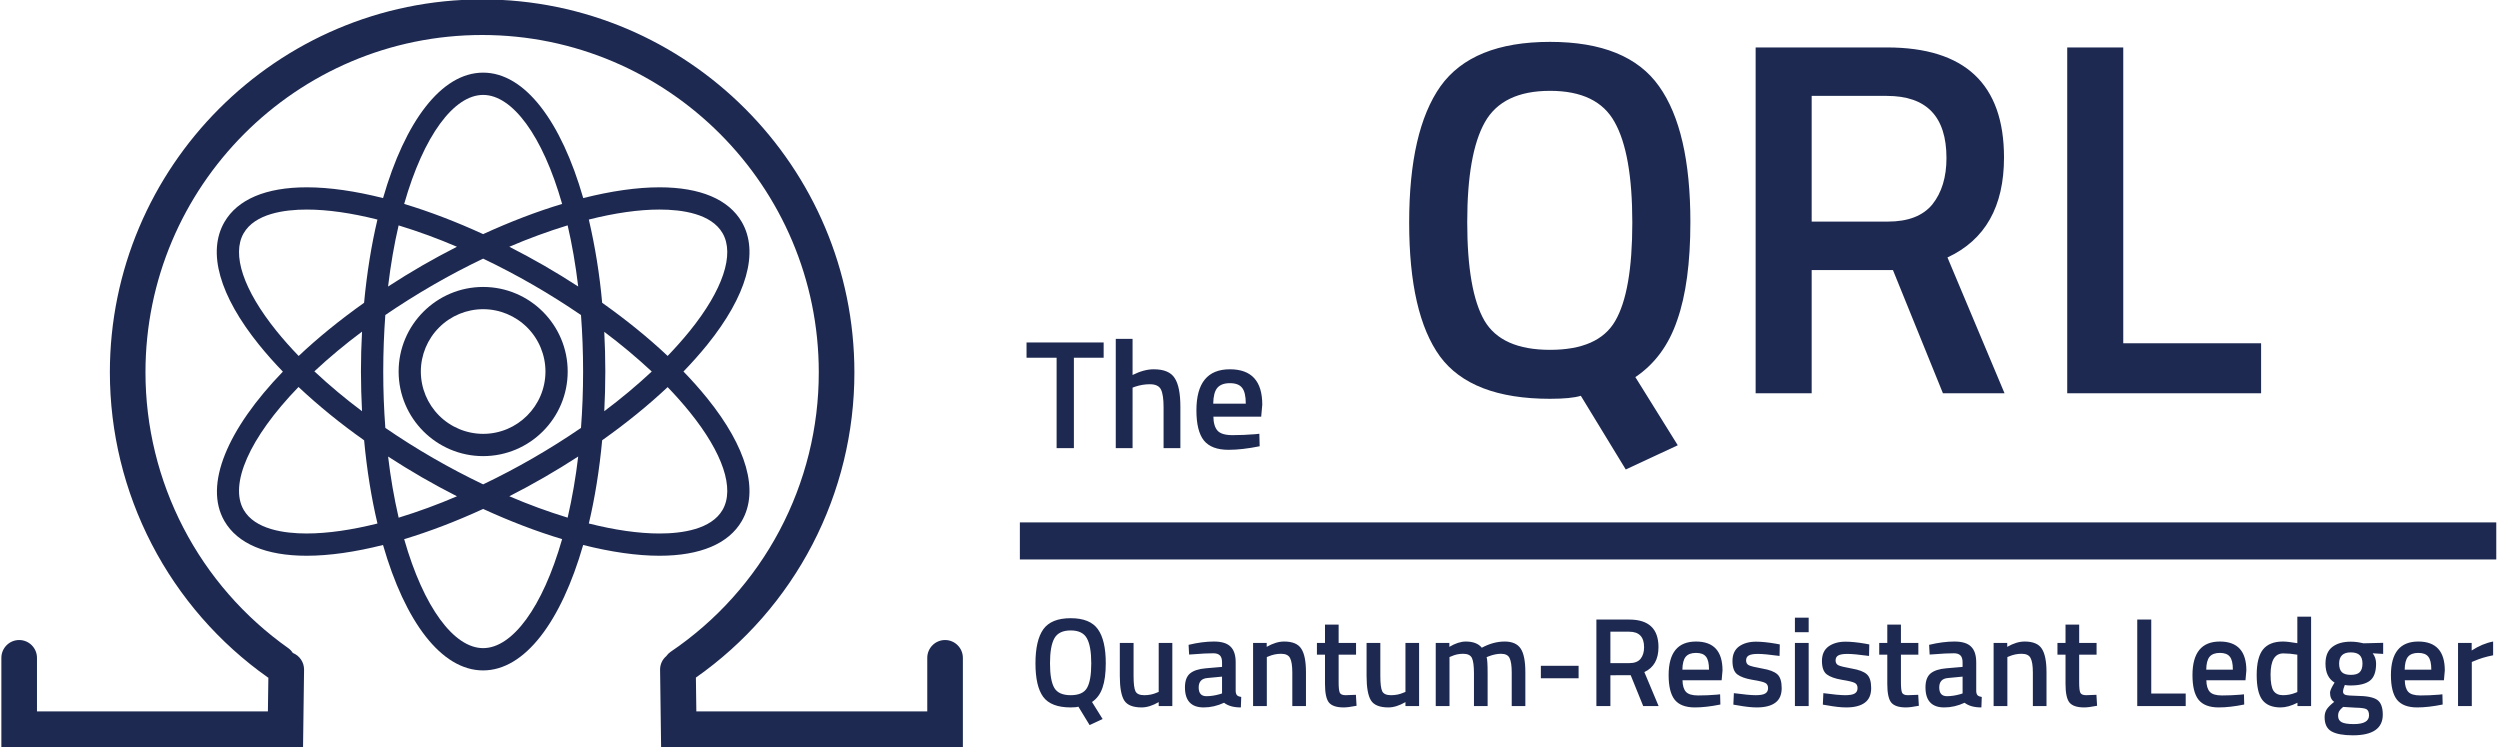 <svg xmlns="http://www.w3.org/2000/svg" viewBox="0 0 142.81 42.695">
  <defs>
    <clipPath id="a">
      <path d="M422.433 91.53c-.848 0-1.537-.69-1.537-1.54V85.37H400.97l-.039 2.92a32.145 32.145 0 0 1 13.677 26.331c0 17.746-14.412 32.187-32.122 32.187s-32.123-14.441-32.123-32.187A32.247 32.247 0 0 1 364 88.298c.014-.008.022-.008.039-.016l-.04-2.91h-19.926v4.618c0 .85-.688 1.54-1.536 1.54-.849 0-1.537-.69-1.537-1.54v-7.698h26.032l.088 6.68a1.54 1.54 0 0 1-.97 1.443 1.507 1.507 0 0 1-.382.408 29.15 29.15 0 0 0-12.333 23.808c0 16.052 13.03 29.107 29.05 29.107 16.02 0 29.05-13.055 29.05-29.108a29.076 29.076 0 0 0-12.788-24.119 1.435 1.435 0 0 1-.37-.37 1.508 1.508 0 0 1-.536-1.161l.088-6.68 26.04-.008v7.698c0 .85-.688 1.54-1.536 1.54z" clip-rule="evenodd"/>
    </clipPath>
    <clipPath id="b">
      <path d="M0 0h842v595H0z"/>
    </clipPath>
    <clipPath id="c">
      <path d="M401.906 112.395a33.574 33.574 0 0 1-2.048 2.305 35.18 35.18 0 0 1 2.048 2.304c3.422 4.245 4.483 8.004 2.991 10.589-1.134 1.964-3.592 3.002-7.104 3.002-1.958 0-4.192-.326-6.584-.93-1.893 6.589-5.026 10.825-8.636 10.825-3.613 0-6.743-4.236-8.637-10.824-2.393.603-4.625.929-6.585.929-3.517 0-5.97-1.038-7.105-3.002-1.493-2.585-.428-6.347 2.992-10.589a35.297 35.297 0 0 1 2.053-2.313c-4.755-4.932-6.851-9.759-5.048-12.887 1.134-1.964 3.588-3.002 7.105-3.002 1.957 0 4.191.326 6.585.929 1.892-6.588 5.024-10.823 8.634-10.823 3.613 0 6.742 4.235 8.636 10.823 2.395-.603 4.63-.929 6.587-.929 3.512 0 5.97 1.038 7.104 3.002 1.495 2.585.434 6.347-2.988 10.591zm-4.113 16.281c1.944 0 4.468-.352 5.442-2.042 1.053-1.822.022-4.893-2.822-8.423a33.472 33.472 0 0 0-1.921-2.166c-1.667 1.572-3.57 3.113-5.649 4.586a51.992 51.992 0 0 1-1.151 7.182c2.222.562 4.294.863 6.1.863zm-10.91-21.445a63.063 63.063 0 0 0-4.31-2.269 62.807 62.807 0 0 0-8.44 4.872 64.61 64.61 0 0 0-.181 4.869c0 1.695.066 3.321.18 4.875a65.86 65.86 0 0 0 4.129 2.594 61.416 61.416 0 0 0 4.312 2.269 63.124 63.124 0 0 0 8.443-4.869c.118-1.554.182-3.177.182-4.869 0-1.693-.064-3.315-.182-4.87a62.892 62.892 0 0 0-4.134-2.602zm3.892.136a48.837 48.837 0 0 0-.91-5.277 49.207 49.207 0 0 0-5.033 1.846 63.313 63.313 0 0 1 3.01 1.633c1.003.579 1.983 1.179 2.933 1.797zm-10.46-3.433a49.96 49.96 0 0 0-5.034-1.847 48.848 48.848 0 0 0-.91 5.276 66.146 66.146 0 0 1 2.931-1.798 65.115 65.115 0 0 1 3.012-1.631zm-8.194 7.342a48.977 48.977 0 0 0-4.113 3.44 48.71 48.71 0 0 0 4.114 3.426 64.15 64.15 0 0 1-.094-3.439c.002-1.168.036-2.308.093-3.427zm2.247 10.757c.226 1.895.533 3.66.91 5.276a49.206 49.206 0 0 0 5.033-1.843 66.755 66.755 0 0 1-3.012-1.632 67.87 67.87 0 0 1-2.931-1.8zm10.464 3.433a49.916 49.916 0 0 0 5.032 1.847c.374-1.617.685-3.382.911-5.276a66.612 66.612 0 0 1-2.93 1.797 68.939 68.939 0 0 1-3.013 1.632zm8.193-7.342a49.702 49.702 0 0 0 4.097-3.424 49.092 49.092 0 0 0-4.097-3.424c.057 1.12.09 2.26.09 3.424a67.14 67.14 0 0 1-.09 3.424zm-10.452 20.444c2.512 0 5.132-3.496 6.815-9.406-2.192-.66-4.49-1.539-6.815-2.606-2.325 1.067-4.623 1.945-6.815 2.606 1.682 5.91 4.3 9.406 6.815 9.406zm-20.665-11.934c.974 1.686 3.497 2.042 5.443 2.042 1.806 0 3.877-.301 6.1-.863-.521-2.196-.91-4.609-1.152-7.182-2.107-1.494-4.001-3.038-5.645-4.589-.7.724-1.342 1.448-1.924 2.17-2.843 3.529-3.872 6.6-2.822 8.422zm5.443-25.91c-1.946 0-4.47.352-5.443 2.039-1.255 2.178.461 6.19 4.731 10.603a52.974 52.974 0 0 1 5.663-4.6c.239-2.57.63-4.984 1.152-7.182-2.226-.556-4.297-.86-6.103-.86zm15.222-9.892c-2.512 0-5.133 3.496-6.815 9.403 2.192.66 4.49 1.539 6.815 2.607 2.325-1.068 4.623-1.946 6.815-2.604-1.686-5.91-4.303-9.406-6.815-9.406zm20.662 11.934c-.974-1.687-3.498-2.043-5.442-2.043-1.807 0-3.879.302-6.101.864.521 2.198.91 4.612 1.151 7.182 2.079 1.473 3.981 3.017 5.649 4.586a32.669 32.669 0 0 0 1.92-2.167c2.848-3.529 3.876-6.6 2.823-8.422z" clip-rule="evenodd"/>
    </clipPath>
    <clipPath id="d">
      <path d="M0 0h842v595H0z"/>
    </clipPath>
    <clipPath id="e">
      <path d="M382.573 121.997c-4.022 0-7.294-3.273-7.294-7.297 0-4.024 3.271-7.3 7.294-7.3s7.295 3.272 7.295 7.3c0 4.024-3.272 7.297-7.295 7.297zm0-12.676a5.384 5.384 0 0 0-5.377 5.379 5.384 5.384 0 0 0 5.377 5.379 5.384 5.384 0 0 0 5.377-5.38c-.003-2.965-2.412-5.378-5.377-5.378z" clip-rule="evenodd"/>
    </clipPath>
    <clipPath id="f">
      <path d="M0 0h842v595H0z"/>
    </clipPath>
    <clipPath id="g">
      <path d="M432.302 95.233h103.993v3.886H432.302z"/>
    </clipPath>
    <clipPath id="h">
      <path d="M0 0h842v595H0z"/>
    </clipPath>
  </defs>
  <g clip-path="url(#a)" transform="matrix(.662 0 0 -.662 -225.664 97.154)">
    <g clip-path="url(#b)">
      <path d="M336 77.292h92.97v74.517H336z" fill="#1d2951"/>
    </g>
  </g>
  <g clip-path="url(#c)" transform="matrix(.662 0 0 -.662 -225.664 97.154)">
    <g clip-path="url(#d)">
      <path d="M354.587 83.908h55.969v61.582h-55.969z" fill="#1d2951"/>
    </g>
  </g>
  <g clip-path="url(#e)" transform="matrix(.662 0 0 -.662 -225.664 97.154)">
    <g clip-path="url(#f)">
      <path d="M370.279 102.4h24.589v24.597h-24.59z" fill="#1d2951"/>
    </g>
  </g>
  <g clip-path="url(#g)" transform="matrix(.811 0 0 -.545 -292.338 83.86)">
    <g clip-path="url(#h)">
      <path fill="#1d2951" d="M429.321 93.751h109.512v5.691H429.321z"/>
    </g>
  </g>
  <g aria-label="Quantum-Resistant Ledger" style="line-height:1.25" font-weight="600" font-size="24" font-family="Titillium Web" letter-spacing="0" word-spacing="0" fill="#1d2951" text-anchor="middle">
    <path d="M61.162 40.411q-1.125 0-1.572-.606-.44-.605-.44-1.91 0-1.312.447-1.947.455-.634 1.565-.634 1.11 0 1.557.634.447.627.447 1.94 0 .865-.187 1.398-.18.534-.599.815l.606.973-.743.346-.641-1.052q-.137.043-.44.043zm-.937-1.118q.245.419.937.419.692 0 .93-.411.245-.418.245-1.406t-.252-1.435q-.245-.447-.923-.447t-.93.447q-.252.447-.252 1.428 0 .98.245 1.405zM66.19 36.727h.778v3.605h-.779v-.224q-.526.303-.973.303-.743 0-.995-.397-.253-.403-.253-1.405v-1.882h.786v1.889q0 .649.108.872.109.224.505.224.39 0 .714-.145l.108-.043zM70.587 37.837v1.644q.007.159.08.238.079.072.237.094l-.021.598q-.62 0-.96-.267-.576.267-1.16.267-1.074 0-1.074-1.146 0-.548.288-.793.296-.246.901-.296l.93-.08v-.259q0-.288-.13-.404-.122-.115-.367-.115-.462 0-1.154.058l-.23.014-.03-.555q.787-.188 1.443-.188.663 0 .951.289.296.281.296.901zm-1.615.894q-.498.043-.498.54 0 .498.44.498.36 0 .764-.115l.13-.043v-.96zM72.366 40.332h-.785v-3.605h.778v.223q.527-.303.995-.303.721 0 .98.411.268.404.268 1.341v1.933h-.78v-1.91q0-.585-.129-.83-.122-.245-.512-.245-.368 0-.706.144l-.109.043zM77.463 37.397h-.995v1.586q0 .44.065.584.065.145.332.145l.59-.022.037.627q-.483.094-.736.094-.612 0-.843-.281-.224-.281-.224-1.06v-1.673h-.461v-.67h.461V35.68h.779v1.046h.995zM80.285 36.727h.779v3.605h-.779v-.224q-.526.303-.973.303-.743 0-.995-.397-.253-.403-.253-1.405v-1.882h.786v1.889q0 .649.108.872.109.224.505.224.39 0 .714-.145l.108-.043zM82.801 40.332h-.786v-3.605h.779v.223q.512-.303.937-.303.628 0 .916.354.656-.354 1.305-.354.649 0 .916.404.266.397.266 1.348v1.933h-.778v-1.91q0-.585-.123-.83-.115-.245-.49-.245-.325 0-.7.144l-.122.05q.058.145.058.923v1.868h-.78v-1.853q0-.642-.114-.887-.116-.245-.505-.245-.36 0-.67.144l-.109.043zM88.02 38.746v-.714h2.156v.714zM91.992 38.572v1.76h-.8v-4.94h1.874q1.673 0 1.673 1.573 0 1.052-.807 1.427l.814 1.94h-.88l-.713-1.76zm1.925-1.6q0-.887-.85-.887h-1.075v1.795h1.089q.432 0 .634-.245.202-.252.202-.663zM98.058 39.683l.202-.022.015.584q-.822.166-1.457.166-.8 0-1.153-.44-.346-.44-.346-1.406 0-1.918 1.564-1.918 1.514 0 1.514 1.652l-.05.562h-2.235q.007.447.194.656.188.21.7.21t1.052-.044zm-.432-1.428q0-.533-.173-.742-.166-.217-.57-.217-.404 0-.591.224-.18.223-.187.735zM101.655 37.47q-.85-.116-1.233-.116-.382 0-.534.094-.144.086-.144.28 0 .196.159.275.166.08.764.187.606.101.858.325.252.223.252.793 0 .57-.367.836-.36.267-1.06.267-.44 0-1.11-.123l-.224-.036.029-.656q.865.116 1.247.116.382 0 .54-.094.167-.094.167-.31t-.159-.296q-.151-.086-.743-.18-.584-.1-.857-.31-.274-.21-.274-.764 0-.555.374-.83.383-.273.974-.273.461 0 1.132.115l.223.043zM102.533 40.332v-3.605h.786v3.605zm0-4.218v-.83h.786v.83zM106.767 37.47q-.851-.116-1.233-.116-.382 0-.534.094-.144.086-.144.28 0 .196.159.275.165.08.764.187.605.101.858.325.252.223.252.793 0 .57-.368.836-.36.267-1.06.267-.44 0-1.11-.123l-.223-.036.029-.656q.865.116 1.247.116.382 0 .54-.094.166-.094.166-.31t-.158-.296q-.152-.086-.743-.18-.584-.1-.858-.31t-.274-.764q0-.555.375-.83.382-.273.974-.273.461 0 1.131.115l.224.043zM109.584 37.397h-.995v1.586q0 .44.065.584.065.145.331.145l.592-.022.036.627q-.483.094-.736.094-.613 0-.843-.281-.224-.281-.224-1.06v-1.673h-.461v-.67h.461V35.68h.779v1.046h.995zM112.89 37.837v1.644q.006.159.078.238.08.072.238.094l-.021.598q-.62 0-.96-.267-.576.267-1.16.267-1.074 0-1.074-1.146 0-.548.288-.793.296-.246.901-.296l.93-.08v-.259q0-.288-.13-.404-.122-.115-.367-.115-.462 0-1.154.058l-.23.014-.03-.555q.787-.188 1.443-.188.663 0 .951.289.296.281.296.901zm-1.616.894q-.497.043-.497.54 0 .498.44.498.36 0 .764-.115l.13-.043v-.96zM114.669 40.332h-.786v-3.605h.778v.223q.527-.303.995-.303.721 0 .98.411.268.404.268 1.341v1.933h-.779v-1.91q0-.585-.13-.83-.122-.245-.512-.245-.367 0-.706.144l-.108.043zM119.765 37.397h-.995v1.586q0 .44.065.584.065.145.332.145l.59-.022.037.627q-.483.094-.735.094-.613 0-.844-.281-.224-.281-.224-1.06v-1.673h-.461v-.67h.461V35.68h.78v1.046h.994zM124.856 40.332h-2.768v-4.94h.8v4.226h1.968zM127.983 39.683l.201-.022.015.584q-.822.166-1.457.166-.8 0-1.153-.44-.346-.44-.346-1.406 0-1.918 1.564-1.918 1.514 0 1.514 1.652l-.05.562h-2.235q.007.447.195.656.187.21.699.21t1.053-.044zm-.433-1.428q0-.533-.173-.742-.166-.217-.57-.217-.403 0-.59.224-.181.223-.188.735zM132.019 35.227v5.105h-.779v-.188q-.526.267-.966.267-.707 0-1.038-.425-.325-.426-.325-1.428t.36-1.456q.368-.455 1.14-.455.26 0 .822.094v-1.514zm-.909 4.355l.123-.05v-2.135q-.433-.072-.8-.072-.729 0-.729 1.211 0 .664.166.923.173.253.54.253.369 0 .7-.13zM136.114 40.822q0 1.182-1.708 1.182-.822 0-1.219-.223-.396-.224-.396-.815 0-.267.13-.461.13-.188.418-.411-.238-.159-.238-.527 0-.144.194-.468l.065-.108q-.519-.31-.519-1.082 0-.649.39-.952.389-.302 1.052-.302.317 0 .627.072l.109.021 1.117-.028v.634l-.598-.036q.194.252.194.591 0 .707-.36.98-.353.267-1.11.267-.188 0-.318-.028-.1.245-.1.382 0 .13.13.18.136.05.648.058.858.007 1.175.23.317.224.317.844zm-2.552.072q0 .252.202.36.202.109.692.109.873 0 .873-.498 0-.28-.16-.36-.15-.072-.612-.08l-.706-.043q-.16.13-.224.238-.065.115-.065.274zm.058-2.985q0 .332.158.49.159.152.512.152.354 0 .505-.152.159-.158.159-.49 0-.331-.159-.483-.159-.159-.512-.159-.663 0-.663.642zM139.318 39.683l.202-.022.015.584q-.822.166-1.457.166-.8 0-1.153-.44-.346-.44-.346-1.406 0-1.918 1.564-1.918 1.514 0 1.514 1.652l-.05.562h-2.235q.007.447.194.656.188.21.7.21t1.052-.044zm-.432-1.428q0-.533-.173-.742-.166-.217-.57-.217-.404 0-.591.224-.18.223-.187.735zM140.413 40.332v-3.605h.779v.432q.613-.396 1.225-.512v.786q-.62.123-1.06.318l-.158.064v2.517z" style="-inkscape-font-specification:'Titillium Web Semi-Bold';text-align:center"/>
  </g>
  <g aria-label="The" style="line-height:1.25" font-weight="600" font-size="29.333" font-family="Titillium Web" letter-spacing="0" word-spacing="0" fill="#1d2951">
    <path d="M58.64 20.434v-.873h4.405v.873h-1.7v5.164h-.987v-5.164zM64.697 25.598h-.96v-6.24h.96v2.063q.652-.326 1.207-.326.881 0 1.198.502.326.493.326 1.639v2.362h-.96v-2.336q0-.713-.15-1.013-.15-.3-.634-.3-.423 0-.846.141l-.141.053zM71.692 24.804l.247-.026.018.714q-1.005.203-1.78.203-.978 0-1.41-.538-.423-.538-.423-1.718 0-2.344 1.912-2.344 1.85 0 1.85 2.018l-.061.687h-2.732q.009.546.238.802.23.255.855.255t1.286-.053zm-.528-1.744q0-.652-.212-.908-.203-.264-.696-.264-.493 0-.723.273-.22.273-.229.899z" style="-inkscape-font-specification:'Titillium Web Semi-Bold';text-align:start"/>
  </g>
  <g aria-label="QRL" style="line-height:1.25" font-weight="600" font-size="96" font-family="Titillium Web" letter-spacing="0" word-spacing="0" fill="#1d2951">
    <path d="M88.544 22.781q-4.5 0-6.287-2.422-1.76-2.423-1.76-7.643 0-5.249 1.788-7.786 1.817-2.538 6.259-2.538 4.44 0 6.229 2.538 1.788 2.509 1.788 7.758 0 3.46-.75 5.594-.72 2.135-2.393 3.26l2.422 3.893-2.97 1.384-2.567-4.21q-.548.172-1.76.172zm-3.75-4.47q.981 1.673 3.75 1.673 2.768 0 3.72-1.644.98-1.673.98-5.624 0-3.95-1.009-5.739-.98-1.788-3.691-1.788t-3.72 1.788q-1.01 1.788-1.01 5.71 0 3.923.98 5.624zM103.49 15.427v7.037h-3.201V2.71h7.498q6.69 0 6.69 6.287 0 4.21-3.23 5.71l3.26 7.758h-3.519l-2.855-7.037zm7.7-6.402q0-3.547-3.403-3.547h-4.297v7.18h4.355q1.73 0 2.538-.98.807-1.01.807-2.653zM129.163 22.464h-11.075V2.71h3.201v16.9h7.874z" style="-inkscape-font-specification:'Titillium Web Semi-Bold';text-align:start"/>
  </g>
</svg>
